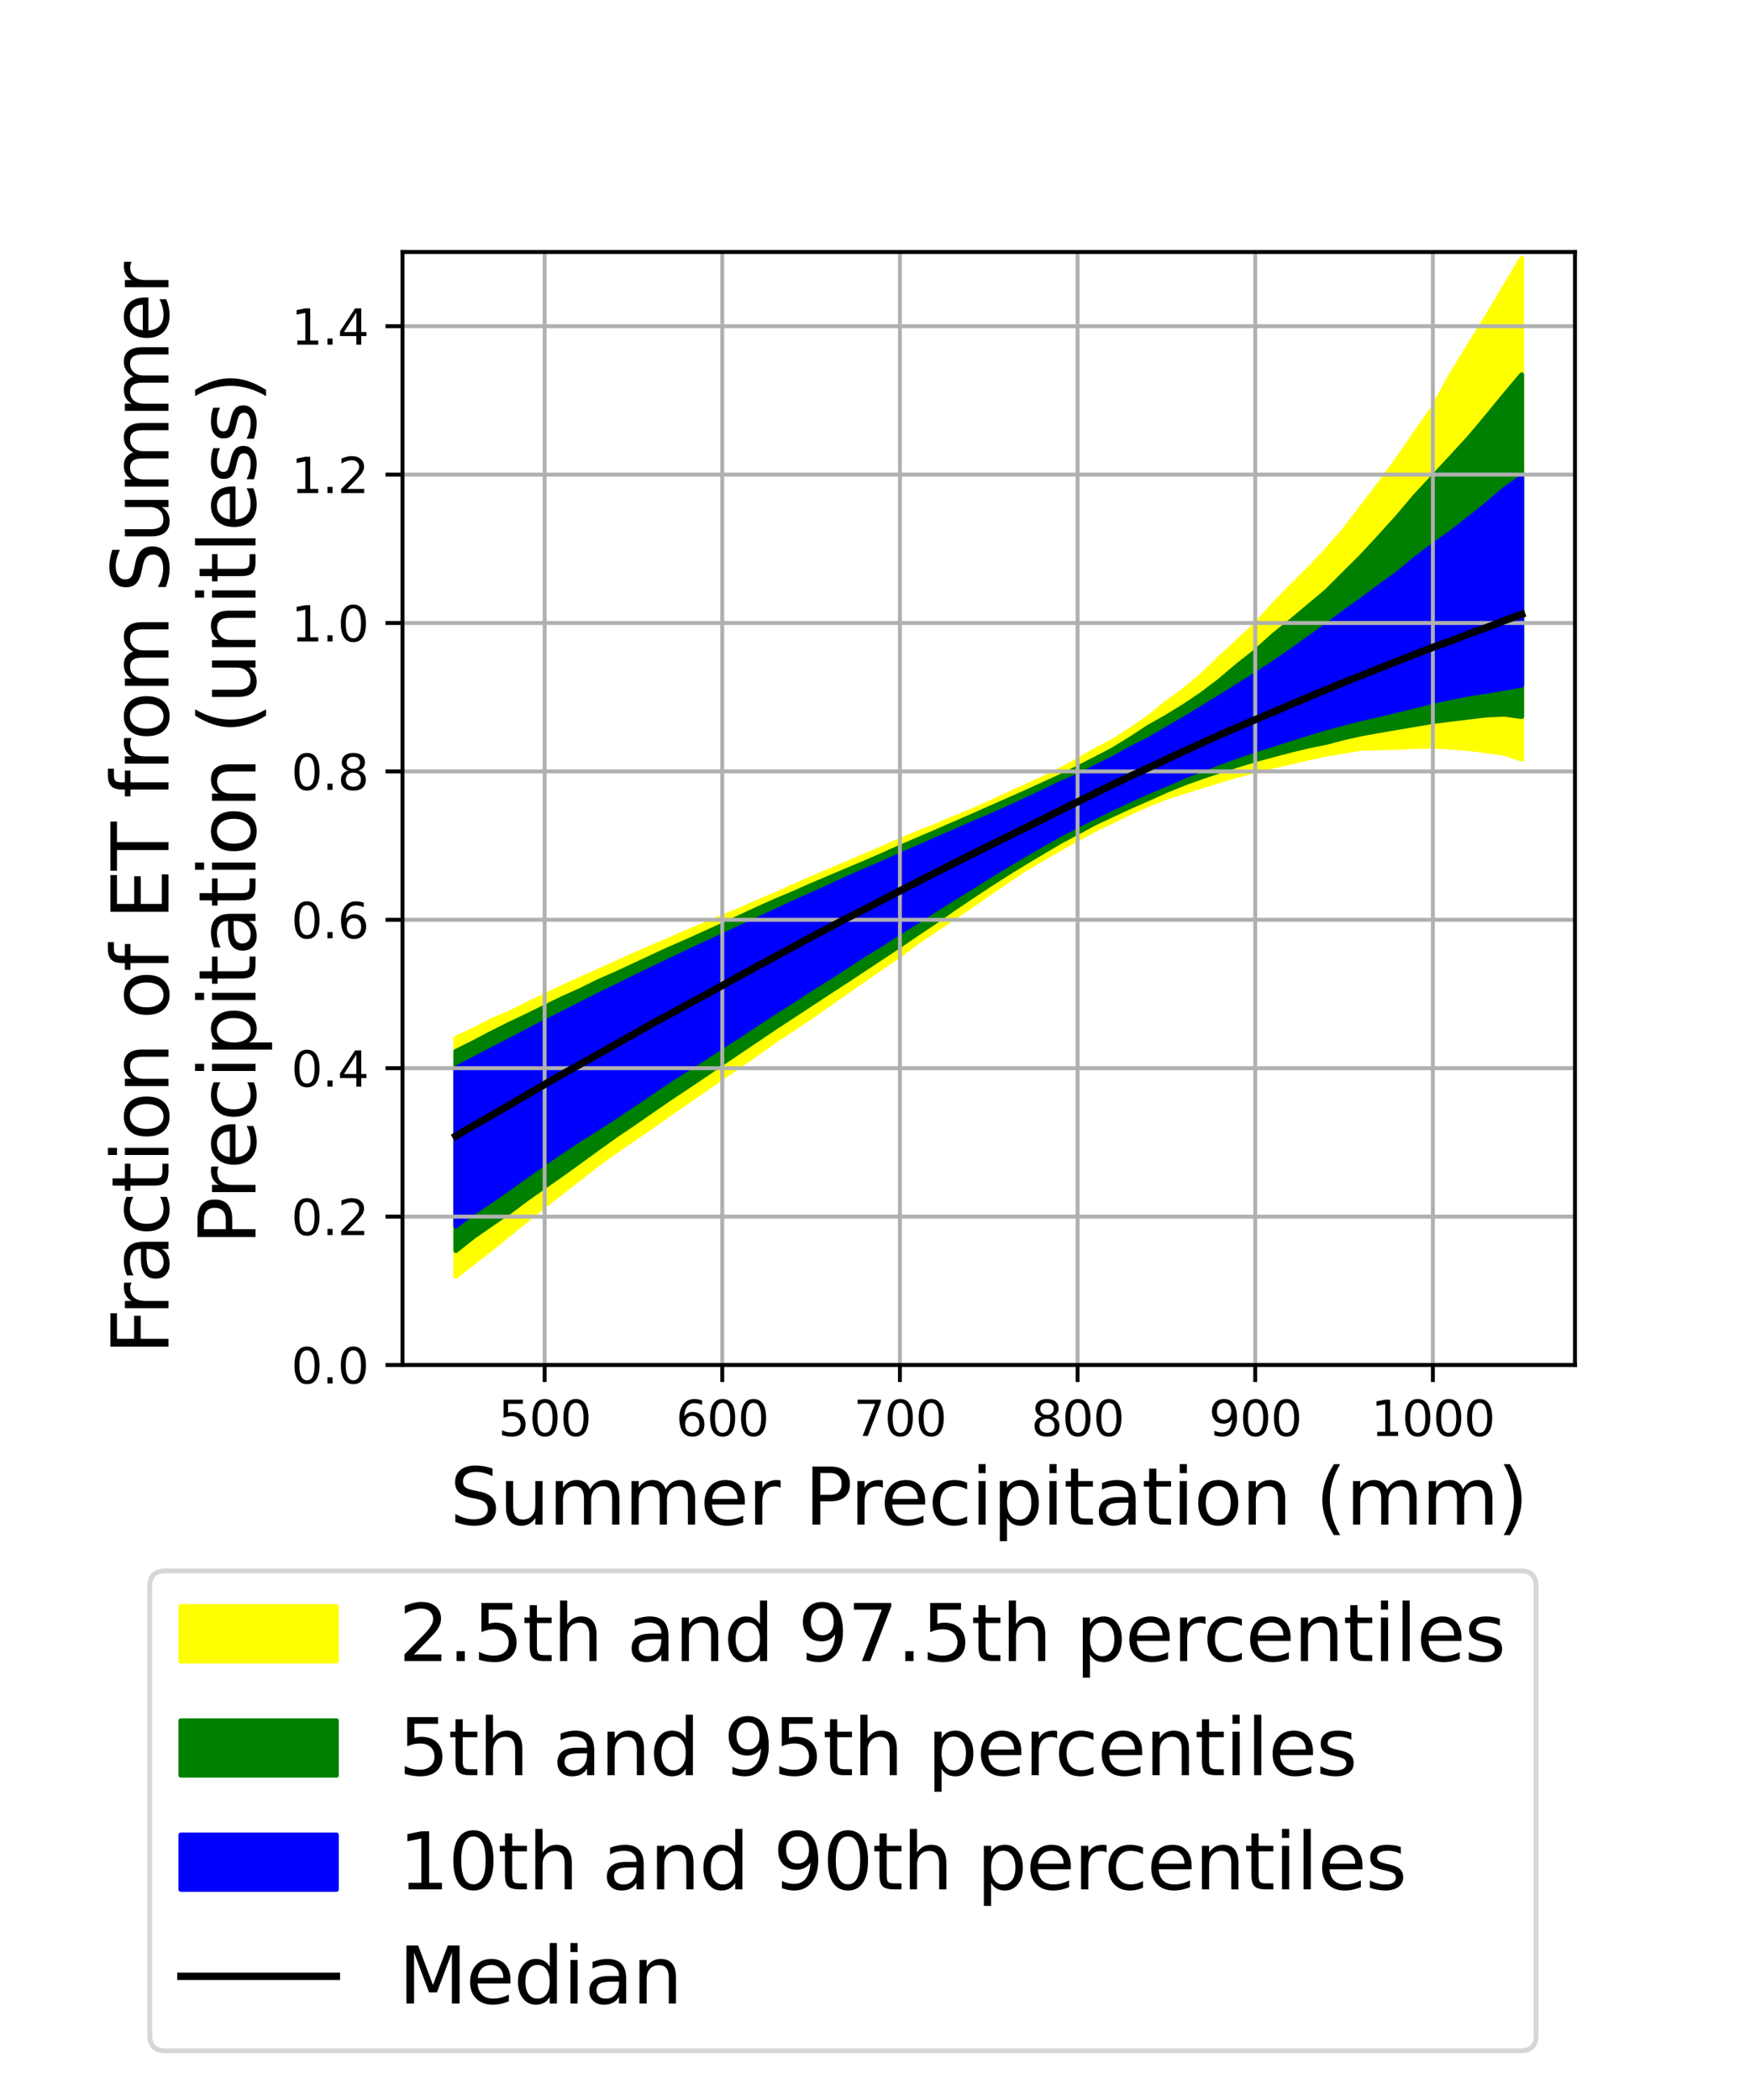 <?xml version="1.0" encoding="utf-8" standalone="no"?>
<!DOCTYPE svg PUBLIC "-//W3C//DTD SVG 1.1//EN"
  "http://www.w3.org/Graphics/SVG/1.1/DTD/svg11.dtd">
<svg xmlns:xlink="http://www.w3.org/1999/xlink" width="360pt" height="432pt" viewBox="0 0 360 432" xmlns="http://www.w3.org/2000/svg" version="1.1">
 <defs>
  <style type="text/css">*{stroke-linejoin: round; stroke-linecap: butt}</style>
 </defs>
 <g id="figure_1">
  <g id="patch_1">
   <path d="M 0 432 
L 360 432 
L 360 0 
L 0 0 
z
" style="fill: #ffffff"/>
  </g>
  <g id="axes_1">
   <g id="patch_2">
    <path d="M 82.8 280.8 
L 324 280.8 
L 324 51.84 
L 82.8 51.84 
z
" style="fill: #ffffff"/>
   </g>
   <g id="PolyCollection_1">
    <defs>
     <path id="m708835bf20" d="M 93.764 -218.406 
L 93.764 -169.44 
L 97.418 -172.323 
L 101.073 -175.142 
L 104.727 -178.146 
L 108.382 -181.088 
L 112.036 -184.04 
L 115.691 -186.866 
L 119.345 -189.736 
L 123 -192.574 
L 126.655 -195.182 
L 130.309 -197.694 
L 133.964 -200.222 
L 137.618 -202.78 
L 141.273 -205.315 
L 144.927 -207.83 
L 148.582 -210.383 
L 152.236 -212.902 
L 155.891 -215.407 
L 159.545 -218.038 
L 163.2 -220.407 
L 166.855 -222.869 
L 170.509 -225.435 
L 174.164 -227.981 
L 177.818 -230.535 
L 181.473 -233.055 
L 185.127 -235.556 
L 188.782 -238.287 
L 192.436 -240.715 
L 196.091 -243.205 
L 199.745 -245.653 
L 203.4 -248.195 
L 207.055 -250.689 
L 210.709 -253.139 
L 214.364 -255.273 
L 218.018 -257.412 
L 221.673 -259.443 
L 225.327 -261.412 
L 228.982 -263.171 
L 232.636 -264.914 
L 236.291 -266.559 
L 239.945 -268.003 
L 243.6 -269.175 
L 247.255 -270.317 
L 250.909 -271.441 
L 254.564 -272.53 
L 258.218 -273.453 
L 261.873 -274.409 
L 265.527 -275.213 
L 269.182 -276.073 
L 272.836 -276.872 
L 276.491 -277.478 
L 280.145 -278.08 
L 283.8 -278.165 
L 287.455 -278.259 
L 291.109 -278.442 
L 294.764 -278.521 
L 298.418 -278.301 
L 302.073 -278.018 
L 305.727 -277.55 
L 309.382 -277.042 
L 313.036 -275.846 
L 313.036 -378.853 
L 313.036 -378.853 
L 309.382 -372.692 
L 305.727 -366.551 
L 302.073 -360.627 
L 298.418 -354.667 
L 294.764 -348.002 
L 291.109 -342.755 
L 287.455 -337.465 
L 283.8 -332.401 
L 280.145 -327.652 
L 276.491 -322.901 
L 272.836 -318.664 
L 269.182 -314.841 
L 265.527 -311.223 
L 261.873 -307.476 
L 258.218 -303.34 
L 254.564 -299.957 
L 250.909 -296.595 
L 247.255 -293.042 
L 243.6 -290.023 
L 239.945 -287.369 
L 236.291 -284.388 
L 232.636 -281.894 
L 228.982 -279.551 
L 225.327 -277.648 
L 221.673 -275.558 
L 218.018 -273.565 
L 214.364 -271.76 
L 210.709 -270.103 
L 207.055 -268.424 
L 203.4 -266.732 
L 199.745 -265.101 
L 196.091 -263.609 
L 192.436 -262.05 
L 188.782 -260.609 
L 185.127 -259.07 
L 181.473 -257.464 
L 177.818 -255.913 
L 174.164 -254.333 
L 170.509 -252.787 
L 166.855 -251.23 
L 163.2 -249.627 
L 159.545 -247.982 
L 155.891 -246.457 
L 152.236 -244.815 
L 148.582 -243.3 
L 144.927 -241.778 
L 141.273 -240.239 
L 137.618 -238.625 
L 133.964 -237.084 
L 130.309 -235.489 
L 126.655 -233.834 
L 123 -232.168 
L 119.345 -230.534 
L 115.691 -228.878 
L 112.036 -227.132 
L 108.382 -225.382 
L 104.727 -223.565 
L 101.073 -222.02 
L 97.418 -220.118 
L 93.764 -218.406 
z
" style="stroke: #ffff00"/>
    </defs>
    <g clip-path="url(#p65c1d231ca)">
     <use xlink:href="#m708835bf20" x="0" y="432" style="fill: #ffff00; stroke: #ffff00"/>
    </g>
   </g>
   <g id="PolyCollection_2">
    <defs>
     <path id="m0d0fbcd1d4" d="M 93.764 -215.706 
L 93.764 -174.73 
L 97.418 -177.623 
L 101.073 -180.159 
L 104.727 -182.647 
L 108.382 -185.378 
L 112.036 -187.953 
L 115.691 -190.509 
L 119.345 -193.144 
L 123 -195.801 
L 126.655 -198.417 
L 130.309 -200.886 
L 133.964 -203.426 
L 137.618 -205.939 
L 141.273 -208.37 
L 144.927 -210.827 
L 148.582 -213.3 
L 152.236 -215.782 
L 155.891 -218.242 
L 159.545 -220.705 
L 163.2 -223.096 
L 166.855 -225.494 
L 170.509 -227.905 
L 174.164 -230.28 
L 177.818 -232.69 
L 181.473 -235.113 
L 185.127 -237.52 
L 188.782 -240.029 
L 192.436 -242.446 
L 196.091 -245.016 
L 199.745 -247.472 
L 203.4 -249.9 
L 207.055 -252.24 
L 210.709 -254.492 
L 214.364 -256.668 
L 218.018 -258.83 
L 221.673 -260.776 
L 225.327 -262.738 
L 228.982 -264.455 
L 232.636 -266.146 
L 236.291 -267.745 
L 239.945 -269.394 
L 243.6 -270.879 
L 247.255 -272.19 
L 250.909 -273.416 
L 254.564 -274.591 
L 258.218 -275.702 
L 261.873 -276.704 
L 265.527 -277.671 
L 269.182 -278.54 
L 272.836 -279.287 
L 276.491 -280.25 
L 280.145 -281.058 
L 283.8 -281.712 
L 287.455 -282.339 
L 291.109 -282.954 
L 294.764 -283.579 
L 298.418 -284.025 
L 302.073 -284.469 
L 305.727 -284.908 
L 309.382 -285.079 
L 313.036 -284.588 
L 313.036 -354.901 
L 313.036 -354.901 
L 309.382 -350.563 
L 305.727 -346.097 
L 302.073 -341.758 
L 298.418 -337.793 
L 294.764 -333.842 
L 291.109 -329.893 
L 287.455 -325.584 
L 283.8 -321.541 
L 280.145 -317.585 
L 276.491 -313.952 
L 272.836 -310.298 
L 269.182 -307.24 
L 265.527 -304.19 
L 261.873 -301.239 
L 258.218 -297.929 
L 254.564 -295.053 
L 250.909 -291.953 
L 247.255 -289.188 
L 243.6 -286.722 
L 239.945 -284.49 
L 236.291 -282.416 
L 232.636 -280.023 
L 228.982 -277.778 
L 225.327 -275.873 
L 221.673 -274.003 
L 218.018 -272.195 
L 214.364 -270.527 
L 210.709 -268.854 
L 207.055 -267.239 
L 203.4 -265.631 
L 199.745 -264.013 
L 196.091 -262.417 
L 192.436 -260.831 
L 188.782 -259.264 
L 185.127 -257.686 
L 181.473 -256.052 
L 177.818 -254.458 
L 174.164 -252.922 
L 170.509 -251.378 
L 166.855 -249.828 
L 163.2 -248.2 
L 159.545 -246.675 
L 155.891 -245.037 
L 152.236 -243.337 
L 148.582 -241.646 
L 144.927 -239.968 
L 141.273 -238.322 
L 137.618 -236.737 
L 133.964 -235.039 
L 130.309 -233.336 
L 126.655 -231.636 
L 123 -230.034 
L 119.345 -228.227 
L 115.691 -226.596 
L 112.036 -224.812 
L 108.382 -223.009 
L 104.727 -221.287 
L 101.073 -219.444 
L 97.418 -217.52 
L 93.764 -215.706 
z
" style="stroke: #008000"/>
    </defs>
    <g clip-path="url(#p65c1d231ca)">
     <use xlink:href="#m0d0fbcd1d4" x="0" y="432" style="fill: #008000; stroke: #008000"/>
    </g>
   </g>
   <g id="PolyCollection_3">
    <defs>
     <path id="mb471b84bf8" d="M 93.764 -212.211 
L 93.764 -179.797 
L 97.418 -182.557 
L 101.073 -185.036 
L 104.727 -187.574 
L 108.382 -190.174 
L 112.036 -192.788 
L 115.691 -195.238 
L 119.345 -197.687 
L 123 -199.962 
L 126.655 -202.339 
L 130.309 -204.77 
L 133.964 -207.248 
L 137.618 -209.725 
L 141.273 -212.047 
L 144.927 -214.367 
L 148.582 -216.762 
L 152.236 -219.093 
L 155.891 -221.547 
L 159.545 -223.912 
L 163.2 -226.213 
L 166.855 -228.625 
L 170.509 -230.892 
L 174.164 -233.27 
L 177.818 -235.65 
L 181.473 -237.893 
L 185.127 -240.251 
L 188.782 -242.52 
L 192.436 -244.89 
L 196.091 -247.179 
L 199.745 -249.423 
L 203.4 -251.727 
L 207.055 -253.95 
L 210.709 -256.136 
L 214.364 -258.264 
L 218.018 -260.297 
L 221.673 -262.199 
L 225.327 -264.04 
L 228.982 -265.833 
L 232.636 -267.544 
L 236.291 -269.181 
L 239.945 -270.699 
L 243.6 -272.313 
L 247.255 -273.73 
L 250.909 -275.168 
L 254.564 -276.49 
L 258.218 -277.72 
L 261.873 -278.867 
L 265.527 -280.056 
L 269.182 -281.186 
L 272.836 -282.284 
L 276.491 -283.269 
L 280.145 -284.198 
L 283.8 -285.049 
L 287.455 -285.912 
L 291.109 -286.789 
L 294.764 -287.736 
L 298.418 -288.504 
L 302.073 -289.234 
L 305.727 -289.781 
L 309.382 -290.398 
L 313.036 -291.047 
L 313.036 -333.842 
L 313.036 -333.842 
L 309.382 -331.26 
L 305.727 -328.124 
L 302.073 -325.219 
L 298.418 -322.369 
L 294.764 -319.766 
L 291.109 -317.006 
L 287.455 -313.971 
L 283.8 -311.332 
L 280.145 -308.62 
L 276.491 -305.997 
L 272.836 -303.273 
L 269.182 -300.637 
L 265.527 -298.033 
L 261.873 -295.512 
L 258.218 -293.141 
L 254.564 -290.856 
L 250.909 -288.562 
L 247.255 -286.319 
L 243.6 -284.111 
L 239.945 -281.98 
L 236.291 -279.846 
L 232.636 -278.031 
L 228.982 -275.978 
L 225.327 -274.181 
L 221.673 -272.311 
L 218.018 -270.763 
L 214.364 -269.001 
L 210.709 -267.266 
L 207.055 -265.584 
L 203.4 -263.981 
L 199.745 -262.43 
L 196.091 -260.824 
L 192.436 -259.228 
L 188.782 -257.618 
L 185.127 -256.042 
L 181.473 -254.401 
L 177.818 -252.849 
L 174.164 -251.223 
L 170.509 -249.545 
L 166.855 -247.879 
L 163.2 -246.263 
L 159.545 -244.548 
L 155.891 -242.854 
L 152.236 -241.157 
L 148.582 -239.467 
L 144.927 -237.775 
L 141.273 -236.062 
L 137.618 -234.335 
L 133.964 -232.583 
L 130.309 -230.801 
L 126.655 -229.016 
L 123 -227.244 
L 119.345 -225.382 
L 115.691 -223.522 
L 112.036 -221.713 
L 108.382 -219.825 
L 104.727 -217.918 
L 101.073 -216.04 
L 97.418 -214.116 
L 93.764 -212.211 
z
" style="stroke: #0000ff"/>
    </defs>
    <g clip-path="url(#p65c1d231ca)">
     <use xlink:href="#mb471b84bf8" x="0" y="432" style="fill: #0000ff; stroke: #0000ff"/>
    </g>
   </g>
   <g id="matplotlib.axis_1">
    <g id="xtick_1">
     <g id="line2d_1">
      <path d="M 112.036 280.8 
L 112.036 51.84 
" clip-path="url(#p65c1d231ca)" style="fill: none; stroke: #b0b0b0; stroke-width: 0.8; stroke-linecap: square"/>
     </g>
     <g id="line2d_2">
      <defs>
       <path id="mc7e536e96d" d="M 0 0 
L 0 3.5 
" style="stroke: #000000; stroke-width: 0.8"/>
      </defs>
      <g>
       <use xlink:href="#mc7e536e96d" x="112.036" y="280.8" style="stroke: #000000; stroke-width: 0.8"/>
      </g>
     </g>
     <g id="text_1">
      <!-- 500 -->
      <g transform="translate(102.493 295.398)scale(0.1 -0.1)">
       <defs>
        <path id="DejaVuSans-35" d="M 691 4666 
L 3169 4666 
L 3169 4134 
L 1269 4134 
L 1269 2991 
Q 1406 3038 1543 3061 
Q 1681 3084 1819 3084 
Q 2600 3084 3056 2656 
Q 3513 2228 3513 1497 
Q 3513 744 3044 326 
Q 2575 -91 1722 -91 
Q 1428 -91 1123 -41 
Q 819 9 494 109 
L 494 744 
Q 775 591 1075 516 
Q 1375 441 1709 441 
Q 2250 441 2565 725 
Q 2881 1009 2881 1497 
Q 2881 1984 2565 2268 
Q 2250 2553 1709 2553 
Q 1456 2553 1204 2497 
Q 953 2441 691 2322 
L 691 4666 
z
" transform="scale(0.016)"/>
        <path id="DejaVuSans-30" d="M 2034 4250 
Q 1547 4250 1301 3770 
Q 1056 3291 1056 2328 
Q 1056 1369 1301 889 
Q 1547 409 2034 409 
Q 2525 409 2770 889 
Q 3016 1369 3016 2328 
Q 3016 3291 2770 3770 
Q 2525 4250 2034 4250 
z
M 2034 4750 
Q 2819 4750 3233 4129 
Q 3647 3509 3647 2328 
Q 3647 1150 3233 529 
Q 2819 -91 2034 -91 
Q 1250 -91 836 529 
Q 422 1150 422 2328 
Q 422 3509 836 4129 
Q 1250 4750 2034 4750 
z
" transform="scale(0.016)"/>
       </defs>
       <use xlink:href="#DejaVuSans-35"/>
       <use xlink:href="#DejaVuSans-30" x="63.623"/>
       <use xlink:href="#DejaVuSans-30" x="127.246"/>
      </g>
     </g>
    </g>
    <g id="xtick_2">
     <g id="line2d_3">
      <path d="M 148.582 280.8 
L 148.582 51.84 
" clip-path="url(#p65c1d231ca)" style="fill: none; stroke: #b0b0b0; stroke-width: 0.8; stroke-linecap: square"/>
     </g>
     <g id="line2d_4">
      <g>
       <use xlink:href="#mc7e536e96d" x="148.582" y="280.8" style="stroke: #000000; stroke-width: 0.8"/>
      </g>
     </g>
     <g id="text_2">
      <!-- 600 -->
      <g transform="translate(139.038 295.398)scale(0.1 -0.1)">
       <defs>
        <path id="DejaVuSans-36" d="M 2113 2584 
Q 1688 2584 1439 2293 
Q 1191 2003 1191 1497 
Q 1191 994 1439 701 
Q 1688 409 2113 409 
Q 2538 409 2786 701 
Q 3034 994 3034 1497 
Q 3034 2003 2786 2293 
Q 2538 2584 2113 2584 
z
M 3366 4563 
L 3366 3988 
Q 3128 4100 2886 4159 
Q 2644 4219 2406 4219 
Q 1781 4219 1451 3797 
Q 1122 3375 1075 2522 
Q 1259 2794 1537 2939 
Q 1816 3084 2150 3084 
Q 2853 3084 3261 2657 
Q 3669 2231 3669 1497 
Q 3669 778 3244 343 
Q 2819 -91 2113 -91 
Q 1303 -91 875 529 
Q 447 1150 447 2328 
Q 447 3434 972 4092 
Q 1497 4750 2381 4750 
Q 2619 4750 2861 4703 
Q 3103 4656 3366 4563 
z
" transform="scale(0.016)"/>
       </defs>
       <use xlink:href="#DejaVuSans-36"/>
       <use xlink:href="#DejaVuSans-30" x="63.623"/>
       <use xlink:href="#DejaVuSans-30" x="127.246"/>
      </g>
     </g>
    </g>
    <g id="xtick_3">
     <g id="line2d_5">
      <path d="M 185.127 280.8 
L 185.127 51.84 
" clip-path="url(#p65c1d231ca)" style="fill: none; stroke: #b0b0b0; stroke-width: 0.8; stroke-linecap: square"/>
     </g>
     <g id="line2d_6">
      <g>
       <use xlink:href="#mc7e536e96d" x="185.127" y="280.8" style="stroke: #000000; stroke-width: 0.8"/>
      </g>
     </g>
     <g id="text_3">
      <!-- 700 -->
      <g transform="translate(175.584 295.398)scale(0.1 -0.1)">
       <defs>
        <path id="DejaVuSans-37" d="M 525 4666 
L 3525 4666 
L 3525 4397 
L 1831 0 
L 1172 0 
L 2766 4134 
L 525 4134 
L 525 4666 
z
" transform="scale(0.016)"/>
       </defs>
       <use xlink:href="#DejaVuSans-37"/>
       <use xlink:href="#DejaVuSans-30" x="63.623"/>
       <use xlink:href="#DejaVuSans-30" x="127.246"/>
      </g>
     </g>
    </g>
    <g id="xtick_4">
     <g id="line2d_7">
      <path d="M 221.673 280.8 
L 221.673 51.84 
" clip-path="url(#p65c1d231ca)" style="fill: none; stroke: #b0b0b0; stroke-width: 0.8; stroke-linecap: square"/>
     </g>
     <g id="line2d_8">
      <g>
       <use xlink:href="#mc7e536e96d" x="221.673" y="280.8" style="stroke: #000000; stroke-width: 0.8"/>
      </g>
     </g>
     <g id="text_4">
      <!-- 800 -->
      <g transform="translate(212.129 295.398)scale(0.1 -0.1)">
       <defs>
        <path id="DejaVuSans-38" d="M 2034 2216 
Q 1584 2216 1326 1975 
Q 1069 1734 1069 1313 
Q 1069 891 1326 650 
Q 1584 409 2034 409 
Q 2484 409 2743 651 
Q 3003 894 3003 1313 
Q 3003 1734 2745 1975 
Q 2488 2216 2034 2216 
z
M 1403 2484 
Q 997 2584 770 2862 
Q 544 3141 544 3541 
Q 544 4100 942 4425 
Q 1341 4750 2034 4750 
Q 2731 4750 3128 4425 
Q 3525 4100 3525 3541 
Q 3525 3141 3298 2862 
Q 3072 2584 2669 2484 
Q 3125 2378 3379 2068 
Q 3634 1759 3634 1313 
Q 3634 634 3220 271 
Q 2806 -91 2034 -91 
Q 1263 -91 848 271 
Q 434 634 434 1313 
Q 434 1759 690 2068 
Q 947 2378 1403 2484 
z
M 1172 3481 
Q 1172 3119 1398 2916 
Q 1625 2713 2034 2713 
Q 2441 2713 2670 2916 
Q 2900 3119 2900 3481 
Q 2900 3844 2670 4047 
Q 2441 4250 2034 4250 
Q 1625 4250 1398 4047 
Q 1172 3844 1172 3481 
z
" transform="scale(0.016)"/>
       </defs>
       <use xlink:href="#DejaVuSans-38"/>
       <use xlink:href="#DejaVuSans-30" x="63.623"/>
       <use xlink:href="#DejaVuSans-30" x="127.246"/>
      </g>
     </g>
    </g>
    <g id="xtick_5">
     <g id="line2d_9">
      <path d="M 258.218 280.8 
L 258.218 51.84 
" clip-path="url(#p65c1d231ca)" style="fill: none; stroke: #b0b0b0; stroke-width: 0.8; stroke-linecap: square"/>
     </g>
     <g id="line2d_10">
      <g>
       <use xlink:href="#mc7e536e96d" x="258.218" y="280.8" style="stroke: #000000; stroke-width: 0.8"/>
      </g>
     </g>
     <g id="text_5">
      <!-- 900 -->
      <g transform="translate(248.674 295.398)scale(0.1 -0.1)">
       <defs>
        <path id="DejaVuSans-39" d="M 703 97 
L 703 672 
Q 941 559 1184 500 
Q 1428 441 1663 441 
Q 2288 441 2617 861 
Q 2947 1281 2994 2138 
Q 2813 1869 2534 1725 
Q 2256 1581 1919 1581 
Q 1219 1581 811 2004 
Q 403 2428 403 3163 
Q 403 3881 828 4315 
Q 1253 4750 1959 4750 
Q 2769 4750 3195 4129 
Q 3622 3509 3622 2328 
Q 3622 1225 3098 567 
Q 2575 -91 1691 -91 
Q 1453 -91 1209 -44 
Q 966 3 703 97 
z
M 1959 2075 
Q 2384 2075 2632 2365 
Q 2881 2656 2881 3163 
Q 2881 3666 2632 3958 
Q 2384 4250 1959 4250 
Q 1534 4250 1286 3958 
Q 1038 3666 1038 3163 
Q 1038 2656 1286 2365 
Q 1534 2075 1959 2075 
z
" transform="scale(0.016)"/>
       </defs>
       <use xlink:href="#DejaVuSans-39"/>
       <use xlink:href="#DejaVuSans-30" x="63.623"/>
       <use xlink:href="#DejaVuSans-30" x="127.246"/>
      </g>
     </g>
    </g>
    <g id="xtick_6">
     <g id="line2d_11">
      <path d="M 294.764 280.8 
L 294.764 51.84 
" clip-path="url(#p65c1d231ca)" style="fill: none; stroke: #b0b0b0; stroke-width: 0.8; stroke-linecap: square"/>
     </g>
     <g id="line2d_12">
      <g>
       <use xlink:href="#mc7e536e96d" x="294.764" y="280.8" style="stroke: #000000; stroke-width: 0.8"/>
      </g>
     </g>
     <g id="text_6">
      <!-- 1000 -->
      <g transform="translate(282.039 295.398)scale(0.1 -0.1)">
       <defs>
        <path id="DejaVuSans-31" d="M 794 531 
L 1825 531 
L 1825 4091 
L 703 3866 
L 703 4441 
L 1819 4666 
L 2450 4666 
L 2450 531 
L 3481 531 
L 3481 0 
L 794 0 
L 794 531 
z
" transform="scale(0.016)"/>
       </defs>
       <use xlink:href="#DejaVuSans-31"/>
       <use xlink:href="#DejaVuSans-30" x="63.623"/>
       <use xlink:href="#DejaVuSans-30" x="127.246"/>
       <use xlink:href="#DejaVuSans-30" x="190.869"/>
      </g>
     </g>
    </g>
    <g id="text_7">
     <!-- Summer Precipitation (mm) -->
     <g transform="translate(92.543 313.636)scale(0.16 -0.16)">
      <defs>
       <path id="DejaVuSans-53" d="M 3425 4513 
L 3425 3897 
Q 3066 4069 2747 4153 
Q 2428 4238 2131 4238 
Q 1616 4238 1336 4038 
Q 1056 3838 1056 3469 
Q 1056 3159 1242 3001 
Q 1428 2844 1947 2747 
L 2328 2669 
Q 3034 2534 3370 2195 
Q 3706 1856 3706 1288 
Q 3706 609 3251 259 
Q 2797 -91 1919 -91 
Q 1588 -91 1214 -16 
Q 841 59 441 206 
L 441 856 
Q 825 641 1194 531 
Q 1563 422 1919 422 
Q 2459 422 2753 634 
Q 3047 847 3047 1241 
Q 3047 1584 2836 1778 
Q 2625 1972 2144 2069 
L 1759 2144 
Q 1053 2284 737 2584 
Q 422 2884 422 3419 
Q 422 4038 858 4394 
Q 1294 4750 2059 4750 
Q 2388 4750 2728 4690 
Q 3069 4631 3425 4513 
z
" transform="scale(0.016)"/>
       <path id="DejaVuSans-75" d="M 544 1381 
L 544 3500 
L 1119 3500 
L 1119 1403 
Q 1119 906 1312 657 
Q 1506 409 1894 409 
Q 2359 409 2629 706 
Q 2900 1003 2900 1516 
L 2900 3500 
L 3475 3500 
L 3475 0 
L 2900 0 
L 2900 538 
Q 2691 219 2414 64 
Q 2138 -91 1772 -91 
Q 1169 -91 856 284 
Q 544 659 544 1381 
z
M 1991 3584 
L 1991 3584 
z
" transform="scale(0.016)"/>
       <path id="DejaVuSans-6d" d="M 3328 2828 
Q 3544 3216 3844 3400 
Q 4144 3584 4550 3584 
Q 5097 3584 5394 3201 
Q 5691 2819 5691 2113 
L 5691 0 
L 5113 0 
L 5113 2094 
Q 5113 2597 4934 2840 
Q 4756 3084 4391 3084 
Q 3944 3084 3684 2787 
Q 3425 2491 3425 1978 
L 3425 0 
L 2847 0 
L 2847 2094 
Q 2847 2600 2669 2842 
Q 2491 3084 2119 3084 
Q 1678 3084 1418 2786 
Q 1159 2488 1159 1978 
L 1159 0 
L 581 0 
L 581 3500 
L 1159 3500 
L 1159 2956 
Q 1356 3278 1631 3431 
Q 1906 3584 2284 3584 
Q 2666 3584 2933 3390 
Q 3200 3197 3328 2828 
z
" transform="scale(0.016)"/>
       <path id="DejaVuSans-65" d="M 3597 1894 
L 3597 1613 
L 953 1613 
Q 991 1019 1311 708 
Q 1631 397 2203 397 
Q 2534 397 2845 478 
Q 3156 559 3463 722 
L 3463 178 
Q 3153 47 2828 -22 
Q 2503 -91 2169 -91 
Q 1331 -91 842 396 
Q 353 884 353 1716 
Q 353 2575 817 3079 
Q 1281 3584 2069 3584 
Q 2775 3584 3186 3129 
Q 3597 2675 3597 1894 
z
M 3022 2063 
Q 3016 2534 2758 2815 
Q 2500 3097 2075 3097 
Q 1594 3097 1305 2825 
Q 1016 2553 972 2059 
L 3022 2063 
z
" transform="scale(0.016)"/>
       <path id="DejaVuSans-72" d="M 2631 2963 
Q 2534 3019 2420 3045 
Q 2306 3072 2169 3072 
Q 1681 3072 1420 2755 
Q 1159 2438 1159 1844 
L 1159 0 
L 581 0 
L 581 3500 
L 1159 3500 
L 1159 2956 
Q 1341 3275 1631 3429 
Q 1922 3584 2338 3584 
Q 2397 3584 2469 3576 
Q 2541 3569 2628 3553 
L 2631 2963 
z
" transform="scale(0.016)"/>
       <path id="DejaVuSans-20" transform="scale(0.016)"/>
       <path id="DejaVuSans-50" d="M 1259 4147 
L 1259 2394 
L 2053 2394 
Q 2494 2394 2734 2622 
Q 2975 2850 2975 3272 
Q 2975 3691 2734 3919 
Q 2494 4147 2053 4147 
L 1259 4147 
z
M 628 4666 
L 2053 4666 
Q 2838 4666 3239 4311 
Q 3641 3956 3641 3272 
Q 3641 2581 3239 2228 
Q 2838 1875 2053 1875 
L 1259 1875 
L 1259 0 
L 628 0 
L 628 4666 
z
" transform="scale(0.016)"/>
       <path id="DejaVuSans-63" d="M 3122 3366 
L 3122 2828 
Q 2878 2963 2633 3030 
Q 2388 3097 2138 3097 
Q 1578 3097 1268 2742 
Q 959 2388 959 1747 
Q 959 1106 1268 751 
Q 1578 397 2138 397 
Q 2388 397 2633 464 
Q 2878 531 3122 666 
L 3122 134 
Q 2881 22 2623 -34 
Q 2366 -91 2075 -91 
Q 1284 -91 818 406 
Q 353 903 353 1747 
Q 353 2603 823 3093 
Q 1294 3584 2113 3584 
Q 2378 3584 2631 3529 
Q 2884 3475 3122 3366 
z
" transform="scale(0.016)"/>
       <path id="DejaVuSans-69" d="M 603 3500 
L 1178 3500 
L 1178 0 
L 603 0 
L 603 3500 
z
M 603 4863 
L 1178 4863 
L 1178 4134 
L 603 4134 
L 603 4863 
z
" transform="scale(0.016)"/>
       <path id="DejaVuSans-70" d="M 1159 525 
L 1159 -1331 
L 581 -1331 
L 581 3500 
L 1159 3500 
L 1159 2969 
Q 1341 3281 1617 3432 
Q 1894 3584 2278 3584 
Q 2916 3584 3314 3078 
Q 3713 2572 3713 1747 
Q 3713 922 3314 415 
Q 2916 -91 2278 -91 
Q 1894 -91 1617 61 
Q 1341 213 1159 525 
z
M 3116 1747 
Q 3116 2381 2855 2742 
Q 2594 3103 2138 3103 
Q 1681 3103 1420 2742 
Q 1159 2381 1159 1747 
Q 1159 1113 1420 752 
Q 1681 391 2138 391 
Q 2594 391 2855 752 
Q 3116 1113 3116 1747 
z
" transform="scale(0.016)"/>
       <path id="DejaVuSans-74" d="M 1172 4494 
L 1172 3500 
L 2356 3500 
L 2356 3053 
L 1172 3053 
L 1172 1153 
Q 1172 725 1289 603 
Q 1406 481 1766 481 
L 2356 481 
L 2356 0 
L 1766 0 
Q 1100 0 847 248 
Q 594 497 594 1153 
L 594 3053 
L 172 3053 
L 172 3500 
L 594 3500 
L 594 4494 
L 1172 4494 
z
" transform="scale(0.016)"/>
       <path id="DejaVuSans-61" d="M 2194 1759 
Q 1497 1759 1228 1600 
Q 959 1441 959 1056 
Q 959 750 1161 570 
Q 1363 391 1709 391 
Q 2188 391 2477 730 
Q 2766 1069 2766 1631 
L 2766 1759 
L 2194 1759 
z
M 3341 1997 
L 3341 0 
L 2766 0 
L 2766 531 
Q 2569 213 2275 61 
Q 1981 -91 1556 -91 
Q 1019 -91 701 211 
Q 384 513 384 1019 
Q 384 1609 779 1909 
Q 1175 2209 1959 2209 
L 2766 2209 
L 2766 2266 
Q 2766 2663 2505 2880 
Q 2244 3097 1772 3097 
Q 1472 3097 1187 3025 
Q 903 2953 641 2809 
L 641 3341 
Q 956 3463 1253 3523 
Q 1550 3584 1831 3584 
Q 2591 3584 2966 3190 
Q 3341 2797 3341 1997 
z
" transform="scale(0.016)"/>
       <path id="DejaVuSans-6f" d="M 1959 3097 
Q 1497 3097 1228 2736 
Q 959 2375 959 1747 
Q 959 1119 1226 758 
Q 1494 397 1959 397 
Q 2419 397 2687 759 
Q 2956 1122 2956 1747 
Q 2956 2369 2687 2733 
Q 2419 3097 1959 3097 
z
M 1959 3584 
Q 2709 3584 3137 3096 
Q 3566 2609 3566 1747 
Q 3566 888 3137 398 
Q 2709 -91 1959 -91 
Q 1206 -91 779 398 
Q 353 888 353 1747 
Q 353 2609 779 3096 
Q 1206 3584 1959 3584 
z
" transform="scale(0.016)"/>
       <path id="DejaVuSans-6e" d="M 3513 2113 
L 3513 0 
L 2938 0 
L 2938 2094 
Q 2938 2591 2744 2837 
Q 2550 3084 2163 3084 
Q 1697 3084 1428 2787 
Q 1159 2491 1159 1978 
L 1159 0 
L 581 0 
L 581 3500 
L 1159 3500 
L 1159 2956 
Q 1366 3272 1645 3428 
Q 1925 3584 2291 3584 
Q 2894 3584 3203 3211 
Q 3513 2838 3513 2113 
z
" transform="scale(0.016)"/>
       <path id="DejaVuSans-28" d="M 1984 4856 
Q 1566 4138 1362 3434 
Q 1159 2731 1159 2009 
Q 1159 1288 1364 580 
Q 1569 -128 1984 -844 
L 1484 -844 
Q 1016 -109 783 600 
Q 550 1309 550 2009 
Q 550 2706 781 3412 
Q 1013 4119 1484 4856 
L 1984 4856 
z
" transform="scale(0.016)"/>
       <path id="DejaVuSans-29" d="M 513 4856 
L 1013 4856 
Q 1481 4119 1714 3412 
Q 1947 2706 1947 2009 
Q 1947 1309 1714 600 
Q 1481 -109 1013 -844 
L 513 -844 
Q 928 -128 1133 580 
Q 1338 1288 1338 2009 
Q 1338 2731 1133 3434 
Q 928 4138 513 4856 
z
" transform="scale(0.016)"/>
      </defs>
      <use xlink:href="#DejaVuSans-53"/>
      <use xlink:href="#DejaVuSans-75" x="63.477"/>
      <use xlink:href="#DejaVuSans-6d" x="126.855"/>
      <use xlink:href="#DejaVuSans-6d" x="224.268"/>
      <use xlink:href="#DejaVuSans-65" x="321.68"/>
      <use xlink:href="#DejaVuSans-72" x="383.203"/>
      <use xlink:href="#DejaVuSans-20" x="424.316"/>
      <use xlink:href="#DejaVuSans-50" x="456.104"/>
      <use xlink:href="#DejaVuSans-72" x="514.656"/>
      <use xlink:href="#DejaVuSans-65" x="553.52"/>
      <use xlink:href="#DejaVuSans-63" x="615.043"/>
      <use xlink:href="#DejaVuSans-69" x="670.023"/>
      <use xlink:href="#DejaVuSans-70" x="697.807"/>
      <use xlink:href="#DejaVuSans-69" x="761.283"/>
      <use xlink:href="#DejaVuSans-74" x="789.066"/>
      <use xlink:href="#DejaVuSans-61" x="828.275"/>
      <use xlink:href="#DejaVuSans-74" x="889.555"/>
      <use xlink:href="#DejaVuSans-69" x="928.764"/>
      <use xlink:href="#DejaVuSans-6f" x="956.547"/>
      <use xlink:href="#DejaVuSans-6e" x="1017.729"/>
      <use xlink:href="#DejaVuSans-20" x="1081.107"/>
      <use xlink:href="#DejaVuSans-28" x="1112.895"/>
      <use xlink:href="#DejaVuSans-6d" x="1151.908"/>
      <use xlink:href="#DejaVuSans-6d" x="1249.32"/>
      <use xlink:href="#DejaVuSans-29" x="1346.732"/>
     </g>
    </g>
   </g>
   <g id="matplotlib.axis_2">
    <g id="ytick_1">
     <g id="line2d_13">
      <path d="M 82.8 280.8 
L 324 280.8 
" clip-path="url(#p65c1d231ca)" style="fill: none; stroke: #b0b0b0; stroke-width: 0.8; stroke-linecap: square"/>
     </g>
     <g id="line2d_14">
      <defs>
       <path id="m7c018cbd3b" d="M 0 0 
L -3.5 0 
" style="stroke: #000000; stroke-width: 0.8"/>
      </defs>
      <g>
       <use xlink:href="#m7c018cbd3b" x="82.8" y="280.8" style="stroke: #000000; stroke-width: 0.8"/>
      </g>
     </g>
     <g id="text_8">
      <!-- 0.0 -->
      <g transform="translate(59.897 284.599)scale(0.1 -0.1)">
       <defs>
        <path id="DejaVuSans-2e" d="M 684 794 
L 1344 794 
L 1344 0 
L 684 0 
L 684 794 
z
" transform="scale(0.016)"/>
       </defs>
       <use xlink:href="#DejaVuSans-30"/>
       <use xlink:href="#DejaVuSans-2e" x="63.623"/>
       <use xlink:href="#DejaVuSans-30" x="95.41"/>
      </g>
     </g>
    </g>
    <g id="ytick_2">
     <g id="line2d_15">
      <path d="M 82.8 250.272 
L 324 250.272 
" clip-path="url(#p65c1d231ca)" style="fill: none; stroke: #b0b0b0; stroke-width: 0.8; stroke-linecap: square"/>
     </g>
     <g id="line2d_16">
      <g>
       <use xlink:href="#m7c018cbd3b" x="82.8" y="250.272" style="stroke: #000000; stroke-width: 0.8"/>
      </g>
     </g>
     <g id="text_9">
      <!-- 0.2 -->
      <g transform="translate(59.897 254.071)scale(0.1 -0.1)">
       <defs>
        <path id="DejaVuSans-32" d="M 1228 531 
L 3431 531 
L 3431 0 
L 469 0 
L 469 531 
Q 828 903 1448 1529 
Q 2069 2156 2228 2338 
Q 2531 2678 2651 2914 
Q 2772 3150 2772 3378 
Q 2772 3750 2511 3984 
Q 2250 4219 1831 4219 
Q 1534 4219 1204 4116 
Q 875 4013 500 3803 
L 500 4441 
Q 881 4594 1212 4672 
Q 1544 4750 1819 4750 
Q 2544 4750 2975 4387 
Q 3406 4025 3406 3419 
Q 3406 3131 3298 2873 
Q 3191 2616 2906 2266 
Q 2828 2175 2409 1742 
Q 1991 1309 1228 531 
z
" transform="scale(0.016)"/>
       </defs>
       <use xlink:href="#DejaVuSans-30"/>
       <use xlink:href="#DejaVuSans-2e" x="63.623"/>
       <use xlink:href="#DejaVuSans-32" x="95.41"/>
      </g>
     </g>
    </g>
    <g id="ytick_3">
     <g id="line2d_17">
      <path d="M 82.8 219.744 
L 324 219.744 
" clip-path="url(#p65c1d231ca)" style="fill: none; stroke: #b0b0b0; stroke-width: 0.8; stroke-linecap: square"/>
     </g>
     <g id="line2d_18">
      <g>
       <use xlink:href="#m7c018cbd3b" x="82.8" y="219.744" style="stroke: #000000; stroke-width: 0.8"/>
      </g>
     </g>
     <g id="text_10">
      <!-- 0.4 -->
      <g transform="translate(59.897 223.543)scale(0.1 -0.1)">
       <defs>
        <path id="DejaVuSans-34" d="M 2419 4116 
L 825 1625 
L 2419 1625 
L 2419 4116 
z
M 2253 4666 
L 3047 4666 
L 3047 1625 
L 3713 1625 
L 3713 1100 
L 3047 1100 
L 3047 0 
L 2419 0 
L 2419 1100 
L 313 1100 
L 313 1709 
L 2253 4666 
z
" transform="scale(0.016)"/>
       </defs>
       <use xlink:href="#DejaVuSans-30"/>
       <use xlink:href="#DejaVuSans-2e" x="63.623"/>
       <use xlink:href="#DejaVuSans-34" x="95.41"/>
      </g>
     </g>
    </g>
    <g id="ytick_4">
     <g id="line2d_19">
      <path d="M 82.8 189.216 
L 324 189.216 
" clip-path="url(#p65c1d231ca)" style="fill: none; stroke: #b0b0b0; stroke-width: 0.8; stroke-linecap: square"/>
     </g>
     <g id="line2d_20">
      <g>
       <use xlink:href="#m7c018cbd3b" x="82.8" y="189.216" style="stroke: #000000; stroke-width: 0.8"/>
      </g>
     </g>
     <g id="text_11">
      <!-- 0.6 -->
      <g transform="translate(59.897 193.015)scale(0.1 -0.1)">
       <use xlink:href="#DejaVuSans-30"/>
       <use xlink:href="#DejaVuSans-2e" x="63.623"/>
       <use xlink:href="#DejaVuSans-36" x="95.41"/>
      </g>
     </g>
    </g>
    <g id="ytick_5">
     <g id="line2d_21">
      <path d="M 82.8 158.688 
L 324 158.688 
" clip-path="url(#p65c1d231ca)" style="fill: none; stroke: #b0b0b0; stroke-width: 0.8; stroke-linecap: square"/>
     </g>
     <g id="line2d_22">
      <g>
       <use xlink:href="#m7c018cbd3b" x="82.8" y="158.688" style="stroke: #000000; stroke-width: 0.8"/>
      </g>
     </g>
     <g id="text_12">
      <!-- 0.8 -->
      <g transform="translate(59.897 162.487)scale(0.1 -0.1)">
       <use xlink:href="#DejaVuSans-30"/>
       <use xlink:href="#DejaVuSans-2e" x="63.623"/>
       <use xlink:href="#DejaVuSans-38" x="95.41"/>
      </g>
     </g>
    </g>
    <g id="ytick_6">
     <g id="line2d_23">
      <path d="M 82.8 128.16 
L 324 128.16 
" clip-path="url(#p65c1d231ca)" style="fill: none; stroke: #b0b0b0; stroke-width: 0.8; stroke-linecap: square"/>
     </g>
     <g id="line2d_24">
      <g>
       <use xlink:href="#m7c018cbd3b" x="82.8" y="128.16" style="stroke: #000000; stroke-width: 0.8"/>
      </g>
     </g>
     <g id="text_13">
      <!-- 1.0 -->
      <g transform="translate(59.897 131.959)scale(0.1 -0.1)">
       <use xlink:href="#DejaVuSans-31"/>
       <use xlink:href="#DejaVuSans-2e" x="63.623"/>
       <use xlink:href="#DejaVuSans-30" x="95.41"/>
      </g>
     </g>
    </g>
    <g id="ytick_7">
     <g id="line2d_25">
      <path d="M 82.8 97.632 
L 324 97.632 
" clip-path="url(#p65c1d231ca)" style="fill: none; stroke: #b0b0b0; stroke-width: 0.8; stroke-linecap: square"/>
     </g>
     <g id="line2d_26">
      <g>
       <use xlink:href="#m7c018cbd3b" x="82.8" y="97.632" style="stroke: #000000; stroke-width: 0.8"/>
      </g>
     </g>
     <g id="text_14">
      <!-- 1.2 -->
      <g transform="translate(59.897 101.431)scale(0.1 -0.1)">
       <use xlink:href="#DejaVuSans-31"/>
       <use xlink:href="#DejaVuSans-2e" x="63.623"/>
       <use xlink:href="#DejaVuSans-32" x="95.41"/>
      </g>
     </g>
    </g>
    <g id="ytick_8">
     <g id="line2d_27">
      <path d="M 82.8 67.104 
L 324 67.104 
" clip-path="url(#p65c1d231ca)" style="fill: none; stroke: #b0b0b0; stroke-width: 0.8; stroke-linecap: square"/>
     </g>
     <g id="line2d_28">
      <g>
       <use xlink:href="#m7c018cbd3b" x="82.8" y="67.104" style="stroke: #000000; stroke-width: 0.8"/>
      </g>
     </g>
     <g id="text_15">
      <!-- 1.4 -->
      <g transform="translate(59.897 70.903)scale(0.1 -0.1)">
       <use xlink:href="#DejaVuSans-31"/>
       <use xlink:href="#DejaVuSans-2e" x="63.623"/>
       <use xlink:href="#DejaVuSans-34" x="95.41"/>
      </g>
     </g>
    </g>
    <g id="text_16">
     <!-- Fraction of ET from Summer -->
     <g transform="translate(34.653 278.635)rotate(-90)scale(0.16 -0.16)">
      <defs>
       <path id="DejaVuSans-46" d="M 628 4666 
L 3309 4666 
L 3309 4134 
L 1259 4134 
L 1259 2759 
L 3109 2759 
L 3109 2228 
L 1259 2228 
L 1259 0 
L 628 0 
L 628 4666 
z
" transform="scale(0.016)"/>
       <path id="DejaVuSans-66" d="M 2375 4863 
L 2375 4384 
L 1825 4384 
Q 1516 4384 1395 4259 
Q 1275 4134 1275 3809 
L 1275 3500 
L 2222 3500 
L 2222 3053 
L 1275 3053 
L 1275 0 
L 697 0 
L 697 3053 
L 147 3053 
L 147 3500 
L 697 3500 
L 697 3744 
Q 697 4328 969 4595 
Q 1241 4863 1831 4863 
L 2375 4863 
z
" transform="scale(0.016)"/>
       <path id="DejaVuSans-45" d="M 628 4666 
L 3578 4666 
L 3578 4134 
L 1259 4134 
L 1259 2753 
L 3481 2753 
L 3481 2222 
L 1259 2222 
L 1259 531 
L 3634 531 
L 3634 0 
L 628 0 
L 628 4666 
z
" transform="scale(0.016)"/>
       <path id="DejaVuSans-54" d="M -19 4666 
L 3928 4666 
L 3928 4134 
L 2272 4134 
L 2272 0 
L 1638 0 
L 1638 4134 
L -19 4134 
L -19 4666 
z
" transform="scale(0.016)"/>
      </defs>
      <use xlink:href="#DejaVuSans-46"/>
      <use xlink:href="#DejaVuSans-72" x="50.27"/>
      <use xlink:href="#DejaVuSans-61" x="91.383"/>
      <use xlink:href="#DejaVuSans-63" x="152.662"/>
      <use xlink:href="#DejaVuSans-74" x="207.643"/>
      <use xlink:href="#DejaVuSans-69" x="246.852"/>
      <use xlink:href="#DejaVuSans-6f" x="274.635"/>
      <use xlink:href="#DejaVuSans-6e" x="335.816"/>
      <use xlink:href="#DejaVuSans-20" x="399.195"/>
      <use xlink:href="#DejaVuSans-6f" x="430.982"/>
      <use xlink:href="#DejaVuSans-66" x="492.164"/>
      <use xlink:href="#DejaVuSans-20" x="527.369"/>
      <use xlink:href="#DejaVuSans-45" x="559.156"/>
      <use xlink:href="#DejaVuSans-54" x="622.34"/>
      <use xlink:href="#DejaVuSans-20" x="683.424"/>
      <use xlink:href="#DejaVuSans-66" x="715.211"/>
      <use xlink:href="#DejaVuSans-72" x="750.416"/>
      <use xlink:href="#DejaVuSans-6f" x="789.279"/>
      <use xlink:href="#DejaVuSans-6d" x="850.461"/>
      <use xlink:href="#DejaVuSans-20" x="947.873"/>
      <use xlink:href="#DejaVuSans-53" x="979.66"/>
      <use xlink:href="#DejaVuSans-75" x="1043.137"/>
      <use xlink:href="#DejaVuSans-6d" x="1106.516"/>
      <use xlink:href="#DejaVuSans-6d" x="1203.928"/>
      <use xlink:href="#DejaVuSans-65" x="1301.34"/>
      <use xlink:href="#DejaVuSans-72" x="1362.863"/>
     </g>
     <!-- Precipitation (unitless) -->
     <g transform="translate(52.569 256.084)rotate(-90)scale(0.16 -0.16)">
      <defs>
       <path id="DejaVuSans-6c" d="M 603 4863 
L 1178 4863 
L 1178 0 
L 603 0 
L 603 4863 
z
" transform="scale(0.016)"/>
       <path id="DejaVuSans-73" d="M 2834 3397 
L 2834 2853 
Q 2591 2978 2328 3040 
Q 2066 3103 1784 3103 
Q 1356 3103 1142 2972 
Q 928 2841 928 2578 
Q 928 2378 1081 2264 
Q 1234 2150 1697 2047 
L 1894 2003 
Q 2506 1872 2764 1633 
Q 3022 1394 3022 966 
Q 3022 478 2636 193 
Q 2250 -91 1575 -91 
Q 1294 -91 989 -36 
Q 684 19 347 128 
L 347 722 
Q 666 556 975 473 
Q 1284 391 1588 391 
Q 1994 391 2212 530 
Q 2431 669 2431 922 
Q 2431 1156 2273 1281 
Q 2116 1406 1581 1522 
L 1381 1569 
Q 847 1681 609 1914 
Q 372 2147 372 2553 
Q 372 3047 722 3315 
Q 1072 3584 1716 3584 
Q 2034 3584 2315 3537 
Q 2597 3491 2834 3397 
z
" transform="scale(0.016)"/>
      </defs>
      <use xlink:href="#DejaVuSans-50"/>
      <use xlink:href="#DejaVuSans-72" x="58.553"/>
      <use xlink:href="#DejaVuSans-65" x="97.416"/>
      <use xlink:href="#DejaVuSans-63" x="158.939"/>
      <use xlink:href="#DejaVuSans-69" x="213.92"/>
      <use xlink:href="#DejaVuSans-70" x="241.703"/>
      <use xlink:href="#DejaVuSans-69" x="305.18"/>
      <use xlink:href="#DejaVuSans-74" x="332.963"/>
      <use xlink:href="#DejaVuSans-61" x="372.172"/>
      <use xlink:href="#DejaVuSans-74" x="433.451"/>
      <use xlink:href="#DejaVuSans-69" x="472.66"/>
      <use xlink:href="#DejaVuSans-6f" x="500.443"/>
      <use xlink:href="#DejaVuSans-6e" x="561.625"/>
      <use xlink:href="#DejaVuSans-20" x="625.004"/>
      <use xlink:href="#DejaVuSans-28" x="656.791"/>
      <use xlink:href="#DejaVuSans-75" x="695.805"/>
      <use xlink:href="#DejaVuSans-6e" x="759.184"/>
      <use xlink:href="#DejaVuSans-69" x="822.562"/>
      <use xlink:href="#DejaVuSans-74" x="850.346"/>
      <use xlink:href="#DejaVuSans-6c" x="889.555"/>
      <use xlink:href="#DejaVuSans-65" x="917.338"/>
      <use xlink:href="#DejaVuSans-73" x="978.861"/>
      <use xlink:href="#DejaVuSans-73" x="1030.961"/>
      <use xlink:href="#DejaVuSans-29" x="1083.061"/>
     </g>
    </g>
   </g>
   <g id="line2d_29">
    <path d="M 93.764 233.705 
L 97.418 231.558 
L 101.073 229.458 
L 104.727 227.358 
L 108.382 225.218 
L 112.036 223.084 
L 115.691 220.973 
L 119.345 218.93 
L 123 216.897 
L 126.655 214.829 
L 130.309 212.779 
L 133.964 210.694 
L 137.618 208.718 
L 141.273 206.719 
L 144.927 204.747 
L 148.582 202.74 
L 152.236 200.708 
L 155.891 198.706 
L 159.545 196.747 
L 163.2 194.75 
L 166.855 192.78 
L 170.509 190.848 
L 174.164 188.902 
L 177.818 187.082 
L 181.473 185.156 
L 185.127 183.266 
L 188.782 181.384 
L 192.436 179.534 
L 196.091 177.678 
L 199.745 175.838 
L 203.4 174.015 
L 207.055 172.217 
L 210.709 170.407 
L 214.364 168.584 
L 218.018 166.753 
L 221.673 164.961 
L 225.327 163.146 
L 228.982 161.333 
L 232.636 159.62 
L 236.291 157.942 
L 239.945 156.219 
L 243.6 154.505 
L 247.255 152.853 
L 250.909 151.183 
L 254.564 149.592 
L 258.218 148.052 
L 261.873 146.51 
L 265.527 144.942 
L 269.182 143.391 
L 272.836 141.882 
L 276.491 140.35 
L 280.145 138.919 
L 283.8 137.452 
L 287.455 136.013 
L 291.109 134.594 
L 294.764 133.155 
L 298.418 131.861 
L 302.073 130.439 
L 305.727 129.121 
L 309.382 127.702 
L 313.036 126.373 
" clip-path="url(#p65c1d231ca)" style="fill: none; stroke: #000000; stroke-width: 1.5; stroke-linecap: square"/>
   </g>
   <g id="patch_3">
    <path d="M 82.8 280.8 
L 82.8 51.84 
" style="fill: none; stroke: #000000; stroke-width: 0.8; stroke-linejoin: miter; stroke-linecap: square"/>
   </g>
   <g id="patch_4">
    <path d="M 324 280.8 
L 324 51.84 
" style="fill: none; stroke: #000000; stroke-width: 0.8; stroke-linejoin: miter; stroke-linecap: square"/>
   </g>
   <g id="patch_5">
    <path d="M 82.8 280.8 
L 324 280.8 
" style="fill: none; stroke: #000000; stroke-width: 0.8; stroke-linejoin: miter; stroke-linecap: square"/>
   </g>
   <g id="patch_6">
    <path d="M 82.8 51.84 
L 324 51.84 
" style="fill: none; stroke: #000000; stroke-width: 0.8; stroke-linejoin: miter; stroke-linecap: square"/>
   </g>
   <g id="legend_1">
    <g id="patch_7">
     <path d="M 34.002 421.884 
L 312.8 421.884 
Q 316 421.884 316 418.684 
L 316 326.344 
Q 316 323.144 312.8 323.144 
L 34.002 323.144 
Q 30.802 323.144 30.802 326.344 
L 30.802 418.684 
Q 30.802 421.884 34.002 421.884 
z
" style="fill: #ffffff; opacity: 0.8; stroke: #cccccc; stroke-linejoin: miter"/>
    </g>
    <g id="patch_8">
     <path d="M 37.203 341.702 
L 69.203 341.702 
L 69.203 330.502 
L 37.203 330.502 
z
" style="fill: #ffff00; stroke: #ffff00; stroke-linejoin: miter"/>
    </g>
    <g id="text_17">
     <!-- 2.5th and 97.5th percentiles -->
     <g transform="translate(82.002 341.702)scale(0.16 -0.16)">
      <defs>
       <path id="DejaVuSans-68" d="M 3513 2113 
L 3513 0 
L 2938 0 
L 2938 2094 
Q 2938 2591 2744 2837 
Q 2550 3084 2163 3084 
Q 1697 3084 1428 2787 
Q 1159 2491 1159 1978 
L 1159 0 
L 581 0 
L 581 4863 
L 1159 4863 
L 1159 2956 
Q 1366 3272 1645 3428 
Q 1925 3584 2291 3584 
Q 2894 3584 3203 3211 
Q 3513 2838 3513 2113 
z
" transform="scale(0.016)"/>
       <path id="DejaVuSans-64" d="M 2906 2969 
L 2906 4863 
L 3481 4863 
L 3481 0 
L 2906 0 
L 2906 525 
Q 2725 213 2448 61 
Q 2172 -91 1784 -91 
Q 1150 -91 751 415 
Q 353 922 353 1747 
Q 353 2572 751 3078 
Q 1150 3584 1784 3584 
Q 2172 3584 2448 3432 
Q 2725 3281 2906 2969 
z
M 947 1747 
Q 947 1113 1208 752 
Q 1469 391 1925 391 
Q 2381 391 2643 752 
Q 2906 1113 2906 1747 
Q 2906 2381 2643 2742 
Q 2381 3103 1925 3103 
Q 1469 3103 1208 2742 
Q 947 2381 947 1747 
z
" transform="scale(0.016)"/>
      </defs>
      <use xlink:href="#DejaVuSans-32"/>
      <use xlink:href="#DejaVuSans-2e" x="63.623"/>
      <use xlink:href="#DejaVuSans-35" x="95.41"/>
      <use xlink:href="#DejaVuSans-74" x="159.033"/>
      <use xlink:href="#DejaVuSans-68" x="198.242"/>
      <use xlink:href="#DejaVuSans-20" x="261.621"/>
      <use xlink:href="#DejaVuSans-61" x="293.408"/>
      <use xlink:href="#DejaVuSans-6e" x="354.688"/>
      <use xlink:href="#DejaVuSans-64" x="418.066"/>
      <use xlink:href="#DejaVuSans-20" x="481.543"/>
      <use xlink:href="#DejaVuSans-39" x="513.33"/>
      <use xlink:href="#DejaVuSans-37" x="576.953"/>
      <use xlink:href="#DejaVuSans-2e" x="640.576"/>
      <use xlink:href="#DejaVuSans-35" x="672.363"/>
      <use xlink:href="#DejaVuSans-74" x="735.986"/>
      <use xlink:href="#DejaVuSans-68" x="775.195"/>
      <use xlink:href="#DejaVuSans-20" x="838.574"/>
      <use xlink:href="#DejaVuSans-70" x="870.361"/>
      <use xlink:href="#DejaVuSans-65" x="933.838"/>
      <use xlink:href="#DejaVuSans-72" x="995.361"/>
      <use xlink:href="#DejaVuSans-63" x="1034.225"/>
      <use xlink:href="#DejaVuSans-65" x="1089.205"/>
      <use xlink:href="#DejaVuSans-6e" x="1150.729"/>
      <use xlink:href="#DejaVuSans-74" x="1214.107"/>
      <use xlink:href="#DejaVuSans-69" x="1253.316"/>
      <use xlink:href="#DejaVuSans-6c" x="1281.1"/>
      <use xlink:href="#DejaVuSans-65" x="1308.883"/>
      <use xlink:href="#DejaVuSans-73" x="1370.406"/>
     </g>
    </g>
    <g id="patch_9">
     <path d="M 37.203 365.187 
L 69.203 365.187 
L 69.203 353.986 
L 37.203 353.986 
z
" style="fill: #008000; stroke: #008000; stroke-linejoin: miter"/>
    </g>
    <g id="text_18">
     <!-- 5th and 95th percentiles -->
     <g transform="translate(82.002 365.187)scale(0.16 -0.16)">
      <use xlink:href="#DejaVuSans-35"/>
      <use xlink:href="#DejaVuSans-74" x="63.623"/>
      <use xlink:href="#DejaVuSans-68" x="102.832"/>
      <use xlink:href="#DejaVuSans-20" x="166.211"/>
      <use xlink:href="#DejaVuSans-61" x="197.998"/>
      <use xlink:href="#DejaVuSans-6e" x="259.277"/>
      <use xlink:href="#DejaVuSans-64" x="322.656"/>
      <use xlink:href="#DejaVuSans-20" x="386.133"/>
      <use xlink:href="#DejaVuSans-39" x="417.92"/>
      <use xlink:href="#DejaVuSans-35" x="481.543"/>
      <use xlink:href="#DejaVuSans-74" x="545.166"/>
      <use xlink:href="#DejaVuSans-68" x="584.375"/>
      <use xlink:href="#DejaVuSans-20" x="647.754"/>
      <use xlink:href="#DejaVuSans-70" x="679.541"/>
      <use xlink:href="#DejaVuSans-65" x="743.018"/>
      <use xlink:href="#DejaVuSans-72" x="804.541"/>
      <use xlink:href="#DejaVuSans-63" x="843.404"/>
      <use xlink:href="#DejaVuSans-65" x="898.385"/>
      <use xlink:href="#DejaVuSans-6e" x="959.908"/>
      <use xlink:href="#DejaVuSans-74" x="1023.287"/>
      <use xlink:href="#DejaVuSans-69" x="1062.496"/>
      <use xlink:href="#DejaVuSans-6c" x="1090.279"/>
      <use xlink:href="#DejaVuSans-65" x="1118.062"/>
      <use xlink:href="#DejaVuSans-73" x="1179.586"/>
     </g>
    </g>
    <g id="patch_10">
     <path d="M 37.203 388.671 
L 69.203 388.671 
L 69.203 377.471 
L 37.203 377.471 
z
" style="fill: #0000ff; stroke: #0000ff; stroke-linejoin: miter"/>
    </g>
    <g id="text_19">
     <!-- 10th and 90th percentiles -->
     <g transform="translate(82.002 388.671)scale(0.16 -0.16)">
      <use xlink:href="#DejaVuSans-31"/>
      <use xlink:href="#DejaVuSans-30" x="63.623"/>
      <use xlink:href="#DejaVuSans-74" x="127.246"/>
      <use xlink:href="#DejaVuSans-68" x="166.455"/>
      <use xlink:href="#DejaVuSans-20" x="229.834"/>
      <use xlink:href="#DejaVuSans-61" x="261.621"/>
      <use xlink:href="#DejaVuSans-6e" x="322.9"/>
      <use xlink:href="#DejaVuSans-64" x="386.279"/>
      <use xlink:href="#DejaVuSans-20" x="449.756"/>
      <use xlink:href="#DejaVuSans-39" x="481.543"/>
      <use xlink:href="#DejaVuSans-30" x="545.166"/>
      <use xlink:href="#DejaVuSans-74" x="608.789"/>
      <use xlink:href="#DejaVuSans-68" x="647.998"/>
      <use xlink:href="#DejaVuSans-20" x="711.377"/>
      <use xlink:href="#DejaVuSans-70" x="743.164"/>
      <use xlink:href="#DejaVuSans-65" x="806.641"/>
      <use xlink:href="#DejaVuSans-72" x="868.164"/>
      <use xlink:href="#DejaVuSans-63" x="907.027"/>
      <use xlink:href="#DejaVuSans-65" x="962.008"/>
      <use xlink:href="#DejaVuSans-6e" x="1023.531"/>
      <use xlink:href="#DejaVuSans-74" x="1086.91"/>
      <use xlink:href="#DejaVuSans-69" x="1126.119"/>
      <use xlink:href="#DejaVuSans-6c" x="1153.902"/>
      <use xlink:href="#DejaVuSans-65" x="1181.686"/>
      <use xlink:href="#DejaVuSans-73" x="1243.209"/>
     </g>
    </g>
    <g id="line2d_30">
     <path d="M 37.203 406.557 
L 53.203 406.557 
L 69.203 406.557 
" style="fill: none; stroke: #000000; stroke-width: 1.5; stroke-linecap: square"/>
    </g>
    <g id="text_20">
     <!-- Median -->
     <g transform="translate(82.002 412.156)scale(0.16 -0.16)">
      <defs>
       <path id="DejaVuSans-4d" d="M 628 4666 
L 1569 4666 
L 2759 1491 
L 3956 4666 
L 4897 4666 
L 4897 0 
L 4281 0 
L 4281 4097 
L 3078 897 
L 2444 897 
L 1241 4097 
L 1241 0 
L 628 0 
L 628 4666 
z
" transform="scale(0.016)"/>
      </defs>
      <use xlink:href="#DejaVuSans-4d"/>
      <use xlink:href="#DejaVuSans-65" x="86.279"/>
      <use xlink:href="#DejaVuSans-64" x="147.803"/>
      <use xlink:href="#DejaVuSans-69" x="211.279"/>
      <use xlink:href="#DejaVuSans-61" x="239.062"/>
      <use xlink:href="#DejaVuSans-6e" x="300.342"/>
     </g>
    </g>
   </g>
  </g>
 </g>
 <defs>
  <clipPath id="p65c1d231ca">
   <rect x="82.8" y="51.84" width="241.2" height="228.96"/>
  </clipPath>
 </defs>
</svg>
